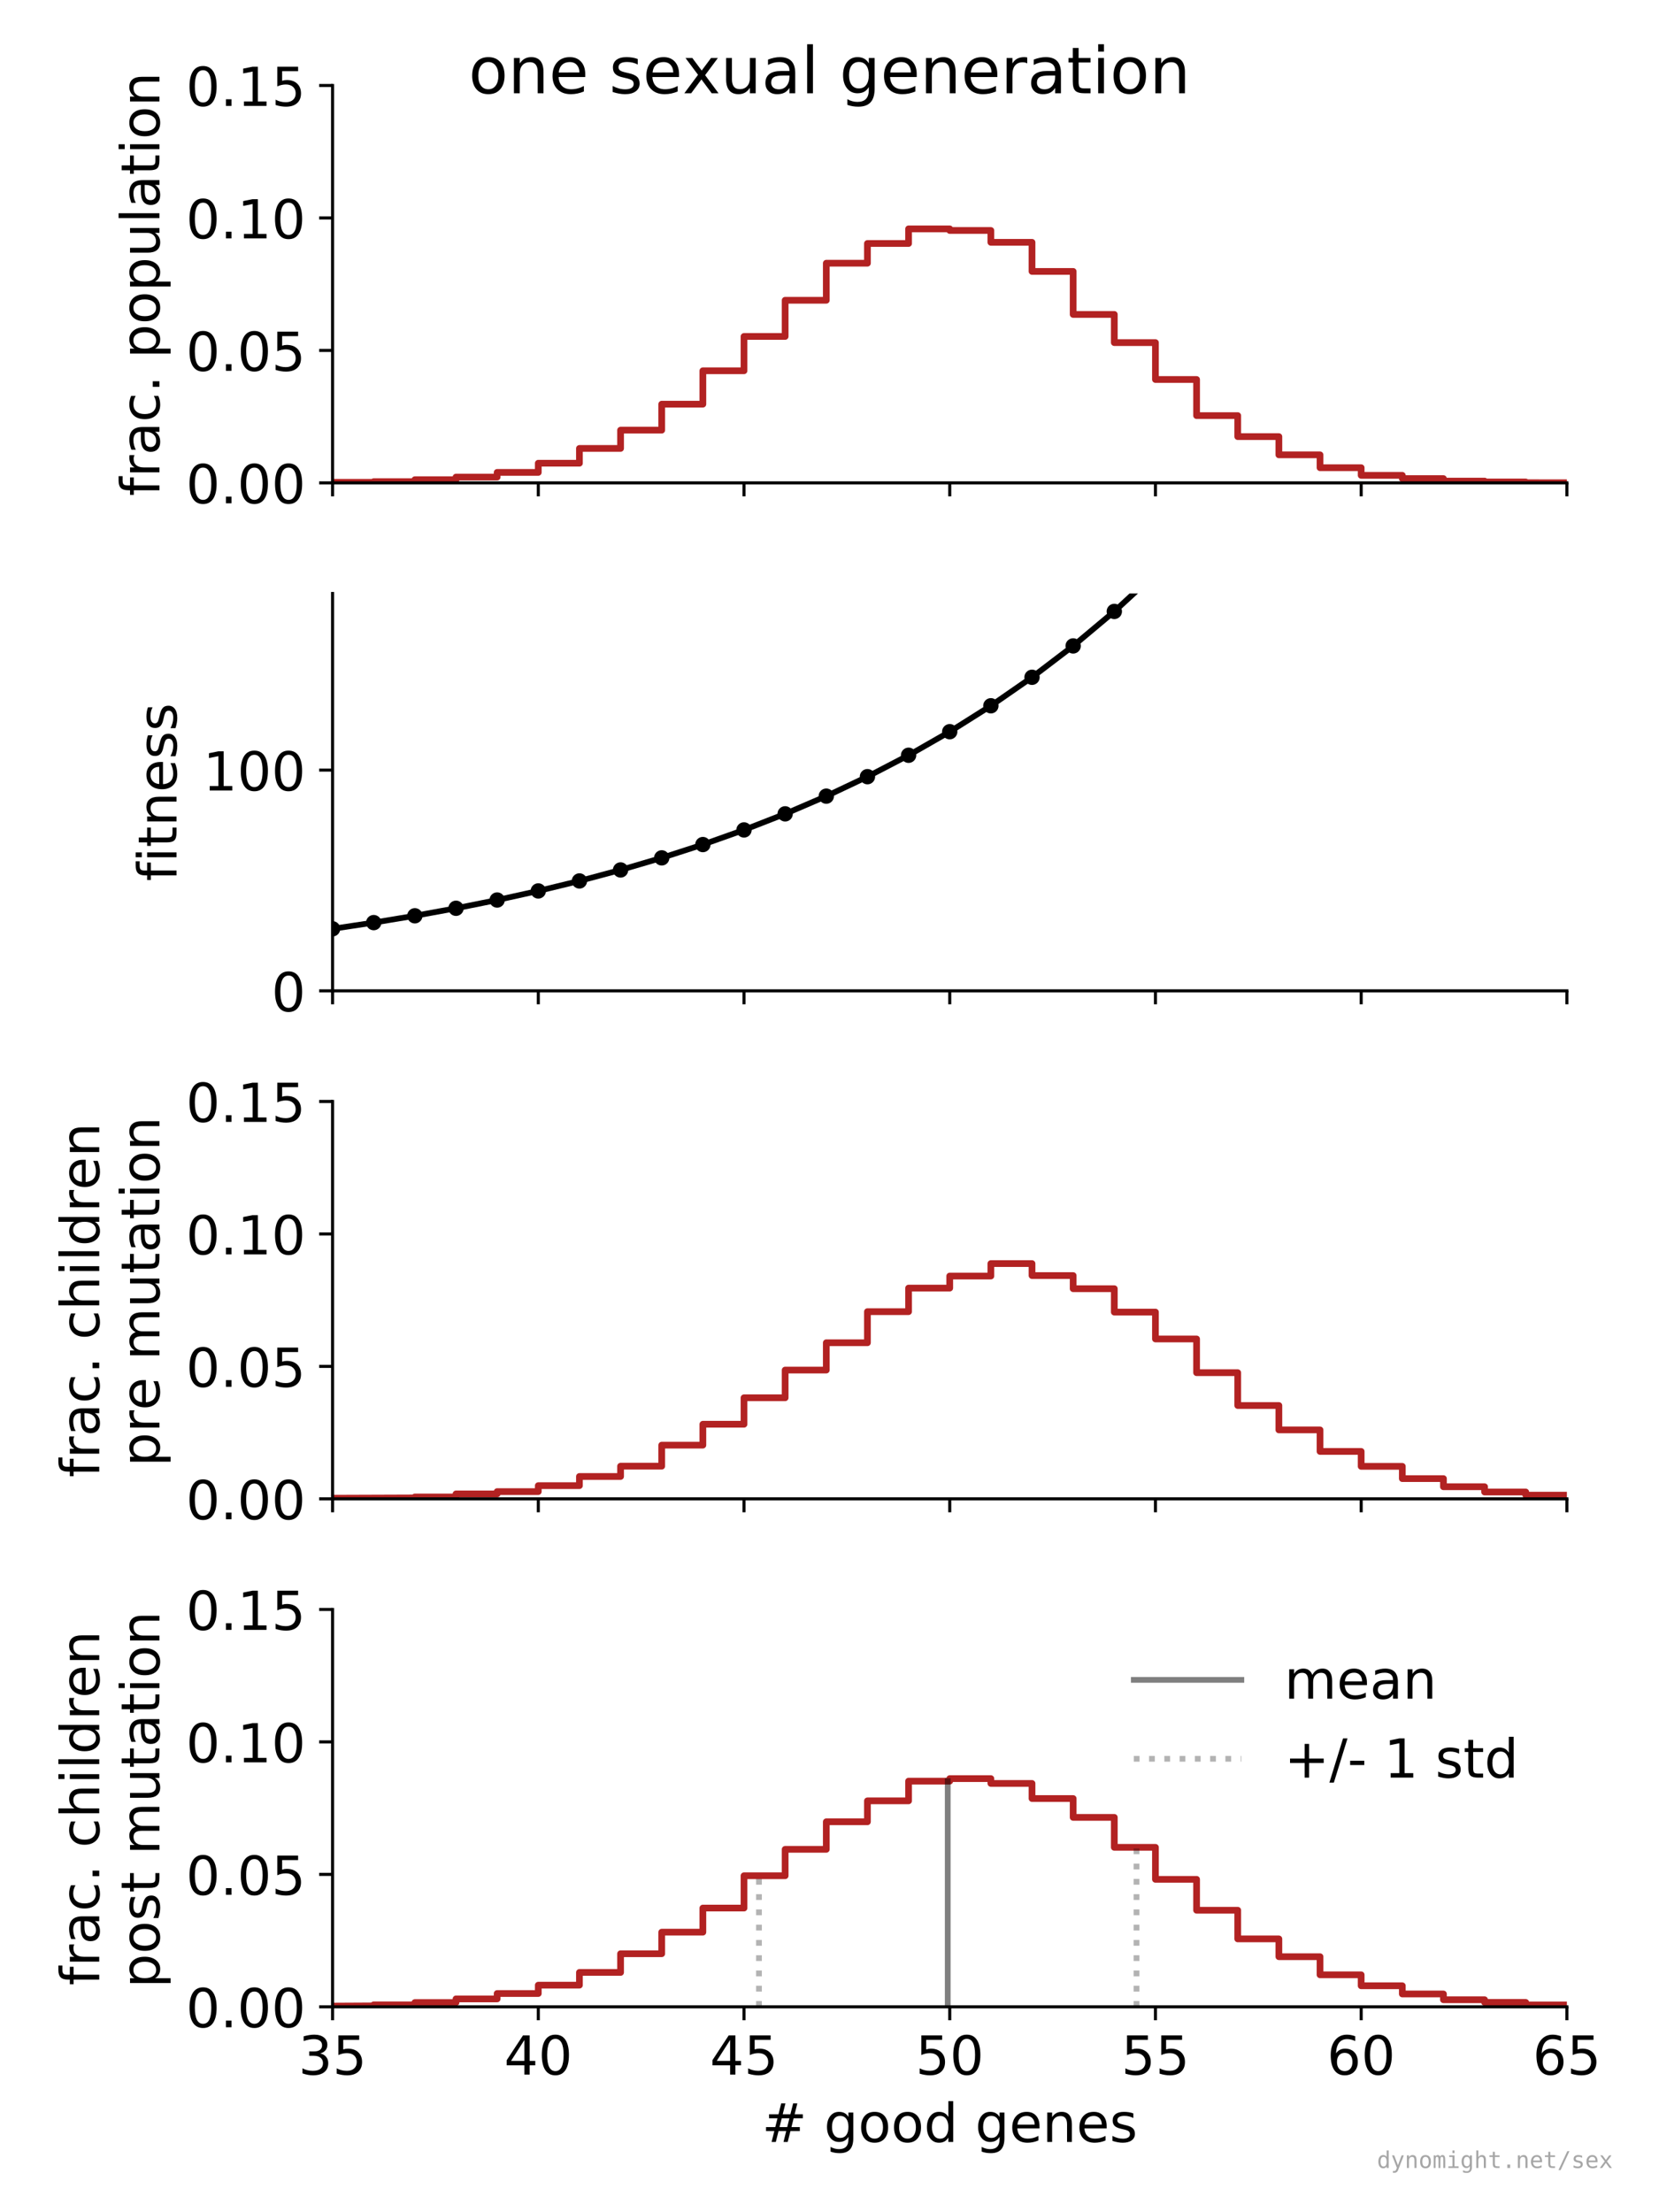 <?xml version="1.0" encoding="utf-8" standalone="no"?>
<!DOCTYPE svg PUBLIC "-//W3C//DTD SVG 1.1//EN"
  "http://www.w3.org/Graphics/SVG/1.1/DTD/svg11.dtd">
<!-- Created with matplotlib (https://matplotlib.org/) -->
<svg height="576pt" version="1.1" viewBox="0 0 432 576" width="432pt" xmlns="http://www.w3.org/2000/svg" xmlns:xlink="http://www.w3.org/1999/xlink">
 <defs>
  <style type="text/css">
*{stroke-linecap:butt;stroke-linejoin:round;}
  </style>
 </defs>
 <g id="figure_1">
  <g id="patch_1">
   <path d="M 0 576 
L 432 576 
L 432 0 
L 0 0 
z
" style="fill:none;"/>
  </g>
  <g id="axes_1">
   <g id="patch_2">
    <path d="M 86.6 125.726 
L 408.015 125.726 
L 408.015 22.261 
L 86.6 22.261 
z
" style="fill:none;"/>
   </g>
   <g id="patch_3">
    <path clip-path="url(#p328ae31cd5)" d="M -1 125.726 
L 86.6 125.664 
L 86.6 125.574 
L 97.314 125.574 
L 97.314 125.402 
L 108.028 125.402 
L 108.028 124.905 
L 118.742 124.905 
L 118.742 124.222 
L 129.455 124.222 
L 129.455 123.001 
L 140.169 123.001 
L 140.169 120.608 
L 150.883 120.608 
L 150.883 116.759 
L 161.597 116.759 
L 161.597 112 
L 172.311 112 
L 172.311 105.233 
L 183.024 105.233 
L 183.024 96.542 
L 193.738 96.542 
L 193.738 87.603 
L 204.452 87.603 
L 204.452 78.181 
L 215.166 78.181 
L 215.166 68.531 
L 225.88 68.531 
L 225.88 63.399 
L 236.594 63.399 
L 236.594 59.591 
L 247.308 59.591 
L 247.308 60.012 
L 258.021 60.012 
L 258.021 63.095 
L 268.735 63.095 
L 268.735 70.669 
L 279.449 70.669 
L 279.449 81.871 
L 290.163 81.871 
L 290.163 89.21 
L 300.877 89.21 
L 300.877 98.811 
L 311.591 98.811 
L 311.591 108.213 
L 322.304 108.213 
L 322.304 113.683 
L 333.018 113.683 
L 333.018 118.428 
L 343.732 118.428 
L 343.732 121.781 
L 354.446 121.781 
L 354.446 123.767 
L 365.16 123.767 
L 365.16 124.615 
L 375.873 124.615 
L 375.873 125.264 
L 386.587 125.264 
L 386.587 125.491 
L 397.301 125.491 
L 397.301 125.685 
L 433 125.719 
L 433 125.719 
" style="fill:none;stroke:#b22222;stroke-linejoin:miter;stroke-width:1.75;"/>
   </g>
   <g id="matplotlib.axis_1">
    <g id="xtick_1">
     <g id="line2d_1">
      <defs>
       <path d="M 0 0 
L 0 3.5 
" id="m61e7d4c9f9" style="stroke:#000000;stroke-width:0.8;"/>
      </defs>
      <g>
       <use style="stroke:#000000;stroke-width:0.8;" x="86.6" xlink:href="#m61e7d4c9f9" y="125.726"/>
      </g>
     </g>
    </g>
    <g id="xtick_2">
     <g id="line2d_2">
      <g>
       <use style="stroke:#000000;stroke-width:0.8;" x="140.169" xlink:href="#m61e7d4c9f9" y="125.726"/>
      </g>
     </g>
    </g>
    <g id="xtick_3">
     <g id="line2d_3">
      <g>
       <use style="stroke:#000000;stroke-width:0.8;" x="193.738" xlink:href="#m61e7d4c9f9" y="125.726"/>
      </g>
     </g>
    </g>
    <g id="xtick_4">
     <g id="line2d_4">
      <g>
       <use style="stroke:#000000;stroke-width:0.8;" x="247.308" xlink:href="#m61e7d4c9f9" y="125.726"/>
      </g>
     </g>
    </g>
    <g id="xtick_5">
     <g id="line2d_5">
      <g>
       <use style="stroke:#000000;stroke-width:0.8;" x="300.877" xlink:href="#m61e7d4c9f9" y="125.726"/>
      </g>
     </g>
    </g>
    <g id="xtick_6">
     <g id="line2d_6">
      <g>
       <use style="stroke:#000000;stroke-width:0.8;" x="354.446" xlink:href="#m61e7d4c9f9" y="125.726"/>
      </g>
     </g>
    </g>
    <g id="xtick_7">
     <g id="line2d_7">
      <g>
       <use style="stroke:#000000;stroke-width:0.8;" x="408.015" xlink:href="#m61e7d4c9f9" y="125.726"/>
      </g>
     </g>
    </g>
   </g>
   <g id="matplotlib.axis_2">
    <g id="ytick_1">
     <g id="line2d_8">
      <defs>
       <path d="M 0 0 
L -3.5 0 
" id="m2bbf7493b6" style="stroke:#000000;stroke-width:0.8;"/>
      </defs>
      <g>
       <use style="stroke:#000000;stroke-width:0.8;" x="86.6" xlink:href="#m2bbf7493b6" y="125.726"/>
      </g>
     </g>
     <g id="text_1">
      <!-- 0.00 -->
      <defs>
       <path d="M 31.781 66.406 
Q 24.172 66.406 20.328 58.906 
Q 16.5 51.422 16.5 36.375 
Q 16.5 21.391 20.328 13.891 
Q 24.172 6.391 31.781 6.391 
Q 39.453 6.391 43.281 13.891 
Q 47.125 21.391 47.125 36.375 
Q 47.125 51.422 43.281 58.906 
Q 39.453 66.406 31.781 66.406 
z
M 31.781 74.219 
Q 44.047 74.219 50.516 64.516 
Q 56.984 54.828 56.984 36.375 
Q 56.984 17.969 50.516 8.266 
Q 44.047 -1.422 31.781 -1.422 
Q 19.531 -1.422 13.062 8.266 
Q 6.594 17.969 6.594 36.375 
Q 6.594 54.828 13.062 64.516 
Q 19.531 74.219 31.781 74.219 
z
" id="DejaVuSans-48"/>
       <path d="M 10.688 12.406 
L 21 12.406 
L 21 0 
L 10.688 0 
z
" id="DejaVuSans-46"/>
      </defs>
      <g transform="translate(48.428 131.045)scale(0.14 -0.14)">
       <use xlink:href="#DejaVuSans-48"/>
       <use x="63.623" xlink:href="#DejaVuSans-46"/>
       <use x="95.41" xlink:href="#DejaVuSans-48"/>
       <use x="159.033" xlink:href="#DejaVuSans-48"/>
      </g>
     </g>
    </g>
    <g id="ytick_2">
     <g id="line2d_9">
      <g>
       <use style="stroke:#000000;stroke-width:0.8;" x="86.6" xlink:href="#m2bbf7493b6" y="91.238"/>
      </g>
     </g>
     <g id="text_2">
      <!-- 0.05 -->
      <defs>
       <path d="M 10.797 72.906 
L 49.516 72.906 
L 49.516 64.594 
L 19.828 64.594 
L 19.828 46.734 
Q 21.969 47.469 24.109 47.828 
Q 26.266 48.188 28.422 48.188 
Q 40.625 48.188 47.75 41.5 
Q 54.891 34.812 54.891 23.391 
Q 54.891 11.625 47.562 5.094 
Q 40.234 -1.422 26.906 -1.422 
Q 22.312 -1.422 17.547 -0.641 
Q 12.797 0.141 7.719 1.703 
L 7.719 11.625 
Q 12.109 9.234 16.797 8.062 
Q 21.484 6.891 26.703 6.891 
Q 35.156 6.891 40.078 11.328 
Q 45.016 15.766 45.016 23.391 
Q 45.016 31 40.078 35.438 
Q 35.156 39.891 26.703 39.891 
Q 22.75 39.891 18.812 39.016 
Q 14.891 38.141 10.797 36.281 
z
" id="DejaVuSans-53"/>
      </defs>
      <g transform="translate(48.428 96.557)scale(0.14 -0.14)">
       <use xlink:href="#DejaVuSans-48"/>
       <use x="63.623" xlink:href="#DejaVuSans-46"/>
       <use x="95.41" xlink:href="#DejaVuSans-48"/>
       <use x="159.033" xlink:href="#DejaVuSans-53"/>
      </g>
     </g>
    </g>
    <g id="ytick_3">
     <g id="line2d_10">
      <g>
       <use style="stroke:#000000;stroke-width:0.8;" x="86.6" xlink:href="#m2bbf7493b6" y="56.75"/>
      </g>
     </g>
     <g id="text_3">
      <!-- 0.10 -->
      <defs>
       <path d="M 12.406 8.297 
L 28.516 8.297 
L 28.516 63.922 
L 10.984 60.406 
L 10.984 69.391 
L 28.422 72.906 
L 38.281 72.906 
L 38.281 8.297 
L 54.391 8.297 
L 54.391 0 
L 12.406 0 
z
" id="DejaVuSans-49"/>
      </defs>
      <g transform="translate(48.428 62.068)scale(0.14 -0.14)">
       <use xlink:href="#DejaVuSans-48"/>
       <use x="63.623" xlink:href="#DejaVuSans-46"/>
       <use x="95.41" xlink:href="#DejaVuSans-49"/>
       <use x="159.033" xlink:href="#DejaVuSans-48"/>
      </g>
     </g>
    </g>
    <g id="ytick_4">
     <g id="line2d_11">
      <g>
       <use style="stroke:#000000;stroke-width:0.8;" x="86.6" xlink:href="#m2bbf7493b6" y="22.261"/>
      </g>
     </g>
     <g id="text_4">
      <!-- 0.15 -->
      <g transform="translate(48.428 27.58)scale(0.14 -0.14)">
       <use xlink:href="#DejaVuSans-48"/>
       <use x="63.623" xlink:href="#DejaVuSans-46"/>
       <use x="95.41" xlink:href="#DejaVuSans-49"/>
       <use x="159.033" xlink:href="#DejaVuSans-53"/>
      </g>
     </g>
    </g>
    <g id="text_5">
     <!-- frac. population -->
     <defs>
      <path d="M 37.109 75.984 
L 37.109 68.5 
L 28.516 68.5 
Q 23.688 68.5 21.797 66.547 
Q 19.922 64.594 19.922 59.516 
L 19.922 54.688 
L 34.719 54.688 
L 34.719 47.703 
L 19.922 47.703 
L 19.922 0 
L 10.891 0 
L 10.891 47.703 
L 2.297 47.703 
L 2.297 54.688 
L 10.891 54.688 
L 10.891 58.5 
Q 10.891 67.625 15.141 71.797 
Q 19.391 75.984 28.609 75.984 
z
" id="DejaVuSans-102"/>
      <path d="M 41.109 46.297 
Q 39.594 47.172 37.812 47.578 
Q 36.031 48 33.891 48 
Q 26.266 48 22.188 43.047 
Q 18.109 38.094 18.109 28.812 
L 18.109 0 
L 9.078 0 
L 9.078 54.688 
L 18.109 54.688 
L 18.109 46.188 
Q 20.953 51.172 25.484 53.578 
Q 30.031 56 36.531 56 
Q 37.453 56 38.578 55.875 
Q 39.703 55.766 41.062 55.516 
z
" id="DejaVuSans-114"/>
      <path d="M 34.281 27.484 
Q 23.391 27.484 19.188 25 
Q 14.984 22.516 14.984 16.5 
Q 14.984 11.719 18.141 8.906 
Q 21.297 6.109 26.703 6.109 
Q 34.188 6.109 38.703 11.406 
Q 43.219 16.703 43.219 25.484 
L 43.219 27.484 
z
M 52.203 31.203 
L 52.203 0 
L 43.219 0 
L 43.219 8.297 
Q 40.141 3.328 35.547 0.953 
Q 30.953 -1.422 24.312 -1.422 
Q 15.922 -1.422 10.953 3.297 
Q 6 8.016 6 15.922 
Q 6 25.141 12.172 29.828 
Q 18.359 34.516 30.609 34.516 
L 43.219 34.516 
L 43.219 35.406 
Q 43.219 41.609 39.141 45 
Q 35.062 48.391 27.688 48.391 
Q 23 48.391 18.547 47.266 
Q 14.109 46.141 10.016 43.891 
L 10.016 52.203 
Q 14.938 54.109 19.578 55.047 
Q 24.219 56 28.609 56 
Q 40.484 56 46.344 49.844 
Q 52.203 43.703 52.203 31.203 
z
" id="DejaVuSans-97"/>
      <path d="M 48.781 52.594 
L 48.781 44.188 
Q 44.969 46.297 41.141 47.344 
Q 37.312 48.391 33.406 48.391 
Q 24.656 48.391 19.812 42.844 
Q 14.984 37.312 14.984 27.297 
Q 14.984 17.281 19.812 11.734 
Q 24.656 6.203 33.406 6.203 
Q 37.312 6.203 41.141 7.25 
Q 44.969 8.297 48.781 10.406 
L 48.781 2.094 
Q 45.016 0.344 40.984 -0.531 
Q 36.969 -1.422 32.422 -1.422 
Q 20.062 -1.422 12.781 6.344 
Q 5.516 14.109 5.516 27.297 
Q 5.516 40.672 12.859 48.328 
Q 20.219 56 33.016 56 
Q 37.156 56 41.109 55.141 
Q 45.062 54.297 48.781 52.594 
z
" id="DejaVuSans-99"/>
      <path id="DejaVuSans-32"/>
      <path d="M 18.109 8.203 
L 18.109 -20.797 
L 9.078 -20.797 
L 9.078 54.688 
L 18.109 54.688 
L 18.109 46.391 
Q 20.953 51.266 25.266 53.625 
Q 29.594 56 35.594 56 
Q 45.562 56 51.781 48.094 
Q 58.016 40.188 58.016 27.297 
Q 58.016 14.406 51.781 6.484 
Q 45.562 -1.422 35.594 -1.422 
Q 29.594 -1.422 25.266 0.953 
Q 20.953 3.328 18.109 8.203 
z
M 48.688 27.297 
Q 48.688 37.203 44.609 42.844 
Q 40.531 48.484 33.406 48.484 
Q 26.266 48.484 22.188 42.844 
Q 18.109 37.203 18.109 27.297 
Q 18.109 17.391 22.188 11.75 
Q 26.266 6.109 33.406 6.109 
Q 40.531 6.109 44.609 11.75 
Q 48.688 17.391 48.688 27.297 
z
" id="DejaVuSans-112"/>
      <path d="M 30.609 48.391 
Q 23.391 48.391 19.188 42.75 
Q 14.984 37.109 14.984 27.297 
Q 14.984 17.484 19.156 11.844 
Q 23.344 6.203 30.609 6.203 
Q 37.797 6.203 41.984 11.859 
Q 46.188 17.531 46.188 27.297 
Q 46.188 37.016 41.984 42.703 
Q 37.797 48.391 30.609 48.391 
z
M 30.609 56 
Q 42.328 56 49.016 48.375 
Q 55.719 40.766 55.719 27.297 
Q 55.719 13.875 49.016 6.219 
Q 42.328 -1.422 30.609 -1.422 
Q 18.844 -1.422 12.172 6.219 
Q 5.516 13.875 5.516 27.297 
Q 5.516 40.766 12.172 48.375 
Q 18.844 56 30.609 56 
z
" id="DejaVuSans-111"/>
      <path d="M 8.5 21.578 
L 8.5 54.688 
L 17.484 54.688 
L 17.484 21.922 
Q 17.484 14.156 20.5 10.266 
Q 23.531 6.391 29.594 6.391 
Q 36.859 6.391 41.078 11.031 
Q 45.312 15.672 45.312 23.688 
L 45.312 54.688 
L 54.297 54.688 
L 54.297 0 
L 45.312 0 
L 45.312 8.406 
Q 42.047 3.422 37.719 1 
Q 33.406 -1.422 27.688 -1.422 
Q 18.266 -1.422 13.375 4.438 
Q 8.5 10.297 8.5 21.578 
z
M 31.109 56 
z
" id="DejaVuSans-117"/>
      <path d="M 9.422 75.984 
L 18.406 75.984 
L 18.406 0 
L 9.422 0 
z
" id="DejaVuSans-108"/>
      <path d="M 18.312 70.219 
L 18.312 54.688 
L 36.812 54.688 
L 36.812 47.703 
L 18.312 47.703 
L 18.312 18.016 
Q 18.312 11.328 20.141 9.422 
Q 21.969 7.516 27.594 7.516 
L 36.812 7.516 
L 36.812 0 
L 27.594 0 
Q 17.188 0 13.234 3.875 
Q 9.281 7.766 9.281 18.016 
L 9.281 47.703 
L 2.688 47.703 
L 2.688 54.688 
L 9.281 54.688 
L 9.281 70.219 
z
" id="DejaVuSans-116"/>
      <path d="M 9.422 54.688 
L 18.406 54.688 
L 18.406 0 
L 9.422 0 
z
M 9.422 75.984 
L 18.406 75.984 
L 18.406 64.594 
L 9.422 64.594 
z
" id="DejaVuSans-105"/>
      <path d="M 54.891 33.016 
L 54.891 0 
L 45.906 0 
L 45.906 32.719 
Q 45.906 40.484 42.875 44.328 
Q 39.844 48.188 33.797 48.188 
Q 26.516 48.188 22.312 43.547 
Q 18.109 38.922 18.109 30.906 
L 18.109 0 
L 9.078 0 
L 9.078 54.688 
L 18.109 54.688 
L 18.109 46.188 
Q 21.344 51.125 25.703 53.562 
Q 30.078 56 35.797 56 
Q 45.219 56 50.047 50.172 
Q 54.891 44.344 54.891 33.016 
z
" id="DejaVuSans-110"/>
     </defs>
     <g transform="translate(41.517 129.173)rotate(-90)scale(0.14 -0.14)">
      <use xlink:href="#DejaVuSans-102"/>
      <use x="35.205" xlink:href="#DejaVuSans-114"/>
      <use x="76.318" xlink:href="#DejaVuSans-97"/>
      <use x="137.598" xlink:href="#DejaVuSans-99"/>
      <use x="192.578" xlink:href="#DejaVuSans-46"/>
      <use x="224.365" xlink:href="#DejaVuSans-32"/>
      <use x="256.152" xlink:href="#DejaVuSans-112"/>
      <use x="319.629" xlink:href="#DejaVuSans-111"/>
      <use x="380.811" xlink:href="#DejaVuSans-112"/>
      <use x="444.287" xlink:href="#DejaVuSans-117"/>
      <use x="507.666" xlink:href="#DejaVuSans-108"/>
      <use x="535.449" xlink:href="#DejaVuSans-97"/>
      <use x="596.729" xlink:href="#DejaVuSans-116"/>
      <use x="635.938" xlink:href="#DejaVuSans-105"/>
      <use x="663.721" xlink:href="#DejaVuSans-111"/>
      <use x="724.902" xlink:href="#DejaVuSans-110"/>
     </g>
    </g>
   </g>
   <g id="patch_4">
    <path d="M 86.6 125.726 
L 86.6 22.261 
" style="fill:none;stroke:#000000;stroke-linecap:square;stroke-linejoin:miter;stroke-width:0.8;"/>
   </g>
   <g id="patch_5">
    <path d="M 86.6 125.726 
L 408.015 125.726 
" style="fill:none;stroke:#000000;stroke-linecap:square;stroke-linejoin:miter;stroke-width:0.8;"/>
   </g>
  </g>
  <g id="axes_2">
   <g id="patch_6">
    <path d="M 86.6 257.991 
L 408.015 257.991 
L 408.015 154.526 
L 86.6 154.526 
z
" style="fill:none;"/>
   </g>
   <g id="matplotlib.axis_3">
    <g id="xtick_8">
     <g id="line2d_12">
      <g>
       <use style="stroke:#000000;stroke-width:0.8;" x="86.6" xlink:href="#m61e7d4c9f9" y="257.991"/>
      </g>
     </g>
    </g>
    <g id="xtick_9">
     <g id="line2d_13">
      <g>
       <use style="stroke:#000000;stroke-width:0.8;" x="140.169" xlink:href="#m61e7d4c9f9" y="257.991"/>
      </g>
     </g>
    </g>
    <g id="xtick_10">
     <g id="line2d_14">
      <g>
       <use style="stroke:#000000;stroke-width:0.8;" x="193.738" xlink:href="#m61e7d4c9f9" y="257.991"/>
      </g>
     </g>
    </g>
    <g id="xtick_11">
     <g id="line2d_15">
      <g>
       <use style="stroke:#000000;stroke-width:0.8;" x="247.308" xlink:href="#m61e7d4c9f9" y="257.991"/>
      </g>
     </g>
    </g>
    <g id="xtick_12">
     <g id="line2d_16">
      <g>
       <use style="stroke:#000000;stroke-width:0.8;" x="300.877" xlink:href="#m61e7d4c9f9" y="257.991"/>
      </g>
     </g>
    </g>
    <g id="xtick_13">
     <g id="line2d_17">
      <g>
       <use style="stroke:#000000;stroke-width:0.8;" x="354.446" xlink:href="#m61e7d4c9f9" y="257.991"/>
      </g>
     </g>
    </g>
    <g id="xtick_14">
     <g id="line2d_18">
      <g>
       <use style="stroke:#000000;stroke-width:0.8;" x="408.015" xlink:href="#m61e7d4c9f9" y="257.991"/>
      </g>
     </g>
    </g>
   </g>
   <g id="matplotlib.axis_4">
    <g id="ytick_5">
     <g id="line2d_19">
      <g>
       <use style="stroke:#000000;stroke-width:0.8;" x="86.6" xlink:href="#m2bbf7493b6" y="257.991"/>
      </g>
     </g>
     <g id="text_6">
      <!-- 0 -->
      <g transform="translate(70.692 263.31)scale(0.14 -0.14)">
       <use xlink:href="#DejaVuSans-48"/>
      </g>
     </g>
    </g>
    <g id="ytick_6">
     <g id="line2d_20">
      <g>
       <use style="stroke:#000000;stroke-width:0.8;" x="86.6" xlink:href="#m2bbf7493b6" y="200.51"/>
      </g>
     </g>
     <g id="text_7">
      <!-- 100 -->
      <g transform="translate(52.877 205.829)scale(0.14 -0.14)">
       <use xlink:href="#DejaVuSans-49"/>
       <use x="63.623" xlink:href="#DejaVuSans-48"/>
       <use x="127.246" xlink:href="#DejaVuSans-48"/>
      </g>
     </g>
    </g>
    <g id="text_8">
     <!-- fitness -->
     <defs>
      <path d="M 56.203 29.594 
L 56.203 25.203 
L 14.891 25.203 
Q 15.484 15.922 20.484 11.062 
Q 25.484 6.203 34.422 6.203 
Q 39.594 6.203 44.453 7.469 
Q 49.312 8.734 54.109 11.281 
L 54.109 2.781 
Q 49.266 0.734 44.188 -0.344 
Q 39.109 -1.422 33.891 -1.422 
Q 20.797 -1.422 13.156 6.188 
Q 5.516 13.812 5.516 26.812 
Q 5.516 40.234 12.766 48.109 
Q 20.016 56 32.328 56 
Q 43.359 56 49.781 48.891 
Q 56.203 41.797 56.203 29.594 
z
M 47.219 32.234 
Q 47.125 39.594 43.094 43.984 
Q 39.062 48.391 32.422 48.391 
Q 24.906 48.391 20.391 44.141 
Q 15.875 39.891 15.188 32.172 
z
" id="DejaVuSans-101"/>
      <path d="M 44.281 53.078 
L 44.281 44.578 
Q 40.484 46.531 36.375 47.5 
Q 32.281 48.484 27.875 48.484 
Q 21.188 48.484 17.844 46.438 
Q 14.5 44.391 14.5 40.281 
Q 14.5 37.156 16.891 35.375 
Q 19.281 33.594 26.516 31.984 
L 29.594 31.297 
Q 39.156 29.25 43.188 25.516 
Q 47.219 21.781 47.219 15.094 
Q 47.219 7.469 41.188 3.016 
Q 35.156 -1.422 24.609 -1.422 
Q 20.219 -1.422 15.453 -0.562 
Q 10.688 0.297 5.422 2 
L 5.422 11.281 
Q 10.406 8.688 15.234 7.391 
Q 20.062 6.109 24.812 6.109 
Q 31.156 6.109 34.562 8.281 
Q 37.984 10.453 37.984 14.406 
Q 37.984 18.062 35.516 20.016 
Q 33.062 21.969 24.703 23.781 
L 21.578 24.516 
Q 13.234 26.266 9.516 29.906 
Q 5.812 33.547 5.812 39.891 
Q 5.812 47.609 11.281 51.797 
Q 16.75 56 26.812 56 
Q 31.781 56 36.172 55.266 
Q 40.578 54.547 44.281 53.078 
z
" id="DejaVuSans-115"/>
     </defs>
     <g transform="translate(45.966 229.448)rotate(-90)scale(0.14 -0.14)">
      <use xlink:href="#DejaVuSans-102"/>
      <use x="35.205" xlink:href="#DejaVuSans-105"/>
      <use x="62.988" xlink:href="#DejaVuSans-116"/>
      <use x="102.197" xlink:href="#DejaVuSans-110"/>
      <use x="165.576" xlink:href="#DejaVuSans-101"/>
      <use x="227.1" xlink:href="#DejaVuSans-115"/>
      <use x="279.199" xlink:href="#DejaVuSans-115"/>
     </g>
    </g>
   </g>
   <g id="line2d_21">
    <path clip-path="url(#pa9b0777595)" d="M -1 250.576 
L 0.889 250.455 
L 11.603 249.701 
L 22.317 248.872 
L 33.031 247.961 
L 43.745 246.958 
L 54.459 245.854 
L 65.172 244.641 
L 75.886 243.306 
L 86.6 241.837 
L 97.314 240.222 
L 108.028 238.445 
L 118.742 236.49 
L 129.455 234.34 
L 140.169 231.975 
L 150.883 229.374 
L 161.597 226.512 
L 172.311 223.364 
L 183.024 219.902 
L 193.738 216.093 
L 204.452 211.903 
L 215.166 207.294 
L 225.88 202.225 
L 236.594 196.648 
L 247.308 190.514 
L 258.021 183.766 
L 268.735 176.344 
L 279.449 168.179 
L 290.163 159.198 
L 300.877 149.319 
L 311.591 138.452 
L 322.304 126.498 
L 333.018 113.348 
L 343.732 98.884 
L 354.446 82.973 
L 365.16 65.472 
L 375.873 46.22 
L 386.587 25.043 
L 397.301 1.748 
L 398.45 -1 
" style="fill:none;stroke:#000000;stroke-linecap:square;stroke-width:1.5;"/>
    <defs>
     <path d="M 0 1.5 
C 0.398 1.5 0.779 1.342 1.061 1.061 
C 1.342 0.779 1.5 0.398 1.5 0 
C 1.5 -0.398 1.342 -0.779 1.061 -1.061 
C 0.779 -1.342 0.398 -1.5 0 -1.5 
C -0.398 -1.5 -0.779 -1.342 -1.061 -1.061 
C -1.342 -0.779 -1.5 -0.398 -1.5 0 
C -1.5 0.398 -1.342 0.779 -1.061 1.061 
C -0.779 1.342 -0.398 1.5 0 1.5 
z
" id="m5ad7edd888" style="stroke:#000000;"/>
    </defs>
    <g clip-path="url(#pa9b0777595)">
     <use style="stroke:#000000;" x="-1" xlink:href="#m5ad7edd888" y="250.576"/>
     <use style="stroke:#000000;" x="0.889" xlink:href="#m5ad7edd888" y="250.455"/>
     <use style="stroke:#000000;" x="11.603" xlink:href="#m5ad7edd888" y="249.701"/>
     <use style="stroke:#000000;" x="22.317" xlink:href="#m5ad7edd888" y="248.872"/>
     <use style="stroke:#000000;" x="33.031" xlink:href="#m5ad7edd888" y="247.961"/>
     <use style="stroke:#000000;" x="43.745" xlink:href="#m5ad7edd888" y="246.958"/>
     <use style="stroke:#000000;" x="54.459" xlink:href="#m5ad7edd888" y="245.854"/>
     <use style="stroke:#000000;" x="65.172" xlink:href="#m5ad7edd888" y="244.641"/>
     <use style="stroke:#000000;" x="75.886" xlink:href="#m5ad7edd888" y="243.306"/>
     <use style="stroke:#000000;" x="86.6" xlink:href="#m5ad7edd888" y="241.837"/>
     <use style="stroke:#000000;" x="97.314" xlink:href="#m5ad7edd888" y="240.222"/>
     <use style="stroke:#000000;" x="108.028" xlink:href="#m5ad7edd888" y="238.445"/>
     <use style="stroke:#000000;" x="118.742" xlink:href="#m5ad7edd888" y="236.49"/>
     <use style="stroke:#000000;" x="129.455" xlink:href="#m5ad7edd888" y="234.34"/>
     <use style="stroke:#000000;" x="140.169" xlink:href="#m5ad7edd888" y="231.975"/>
     <use style="stroke:#000000;" x="150.883" xlink:href="#m5ad7edd888" y="229.374"/>
     <use style="stroke:#000000;" x="161.597" xlink:href="#m5ad7edd888" y="226.512"/>
     <use style="stroke:#000000;" x="172.311" xlink:href="#m5ad7edd888" y="223.364"/>
     <use style="stroke:#000000;" x="183.024" xlink:href="#m5ad7edd888" y="219.902"/>
     <use style="stroke:#000000;" x="193.738" xlink:href="#m5ad7edd888" y="216.093"/>
     <use style="stroke:#000000;" x="204.452" xlink:href="#m5ad7edd888" y="211.903"/>
     <use style="stroke:#000000;" x="215.166" xlink:href="#m5ad7edd888" y="207.294"/>
     <use style="stroke:#000000;" x="225.88" xlink:href="#m5ad7edd888" y="202.225"/>
     <use style="stroke:#000000;" x="236.594" xlink:href="#m5ad7edd888" y="196.648"/>
     <use style="stroke:#000000;" x="247.308" xlink:href="#m5ad7edd888" y="190.514"/>
     <use style="stroke:#000000;" x="258.021" xlink:href="#m5ad7edd888" y="183.766"/>
     <use style="stroke:#000000;" x="268.735" xlink:href="#m5ad7edd888" y="176.344"/>
     <use style="stroke:#000000;" x="279.449" xlink:href="#m5ad7edd888" y="168.179"/>
     <use style="stroke:#000000;" x="290.163" xlink:href="#m5ad7edd888" y="159.198"/>
     <use style="stroke:#000000;" x="300.877" xlink:href="#m5ad7edd888" y="149.319"/>
     <use style="stroke:#000000;" x="311.591" xlink:href="#m5ad7edd888" y="138.452"/>
     <use style="stroke:#000000;" x="322.304" xlink:href="#m5ad7edd888" y="126.498"/>
     <use style="stroke:#000000;" x="333.018" xlink:href="#m5ad7edd888" y="113.348"/>
     <use style="stroke:#000000;" x="343.732" xlink:href="#m5ad7edd888" y="98.884"/>
     <use style="stroke:#000000;" x="354.446" xlink:href="#m5ad7edd888" y="82.973"/>
     <use style="stroke:#000000;" x="365.16" xlink:href="#m5ad7edd888" y="65.472"/>
     <use style="stroke:#000000;" x="375.873" xlink:href="#m5ad7edd888" y="46.22"/>
     <use style="stroke:#000000;" x="386.587" xlink:href="#m5ad7edd888" y="25.043"/>
     <use style="stroke:#000000;" x="397.301" xlink:href="#m5ad7edd888" y="1.748"/>
     <use style="stroke:#000000;" x="398.45" xlink:href="#m5ad7edd888" y="-1"/>
    </g>
   </g>
   <g id="patch_7">
    <path d="M 86.6 257.991 
L 86.6 154.526 
" style="fill:none;stroke:#000000;stroke-linecap:square;stroke-linejoin:miter;stroke-width:0.8;"/>
   </g>
   <g id="patch_8">
    <path d="M 86.6 257.991 
L 408.015 257.991 
" style="fill:none;stroke:#000000;stroke-linecap:square;stroke-linejoin:miter;stroke-width:0.8;"/>
   </g>
  </g>
  <g id="axes_3">
   <g id="patch_9">
    <path d="M 86.6 390.255 
L 408.015 390.255 
L 408.015 286.791 
L 86.6 286.791 
z
" style="fill:none;"/>
   </g>
   <g id="patch_10">
    <path clip-path="url(#pb138071058)" d="M -1 390.255 
L 86.6 390.2 
L 86.6 390.097 
L 108.028 390.021 
L 108.028 389.766 
L 118.742 389.766 
L 118.742 388.972 
L 129.455 388.972 
L 129.455 388.372 
L 140.169 388.372 
L 140.169 386.82 
L 150.883 386.82 
L 150.883 384.434 
L 161.597 384.434 
L 161.597 381.751 
L 172.311 381.751 
L 172.311 376.274 
L 183.024 376.274 
L 183.024 370.832 
L 193.738 370.832 
L 193.738 363.941 
L 204.452 363.941 
L 204.452 356.726 
L 215.166 356.726 
L 215.166 349.614 
L 225.88 349.614 
L 225.88 341.517 
L 236.594 341.517 
L 236.594 335.385 
L 247.308 335.385 
L 247.308 332.246 
L 258.021 332.246 
L 258.021 329.004 
L 268.735 329.004 
L 268.735 332.122 
L 279.449 332.122 
L 279.449 335.543 
L 290.163 335.543 
L 290.163 341.634 
L 300.877 341.634 
L 300.877 348.628 
L 311.591 348.628 
L 311.591 357.409 
L 322.304 357.409 
L 322.304 365.955 
L 333.018 365.955 
L 333.018 372.308 
L 343.732 372.308 
L 343.732 377.915 
L 354.446 377.915 
L 354.446 381.799 
L 365.16 381.799 
L 365.16 384.992 
L 375.873 384.992 
L 375.873 387.11 
L 386.587 387.11 
L 386.587 388.476 
L 397.301 388.476 
L 397.301 389.29 
L 408.015 389.29 
L 408.015 389.71 
L 418.729 389.71 
L 418.729 390.048 
L 429.443 390.048 
L 429.443 390.166 
L 433 390.166 
L 433 390.166 
" style="fill:none;stroke:#b22222;stroke-linejoin:miter;stroke-width:1.75;"/>
   </g>
   <g id="matplotlib.axis_5">
    <g id="xtick_15">
     <g id="line2d_22">
      <g>
       <use style="stroke:#000000;stroke-width:0.8;" x="86.6" xlink:href="#m61e7d4c9f9" y="390.255"/>
      </g>
     </g>
    </g>
    <g id="xtick_16">
     <g id="line2d_23">
      <g>
       <use style="stroke:#000000;stroke-width:0.8;" x="140.169" xlink:href="#m61e7d4c9f9" y="390.255"/>
      </g>
     </g>
    </g>
    <g id="xtick_17">
     <g id="line2d_24">
      <g>
       <use style="stroke:#000000;stroke-width:0.8;" x="193.738" xlink:href="#m61e7d4c9f9" y="390.255"/>
      </g>
     </g>
    </g>
    <g id="xtick_18">
     <g id="line2d_25">
      <g>
       <use style="stroke:#000000;stroke-width:0.8;" x="247.308" xlink:href="#m61e7d4c9f9" y="390.255"/>
      </g>
     </g>
    </g>
    <g id="xtick_19">
     <g id="line2d_26">
      <g>
       <use style="stroke:#000000;stroke-width:0.8;" x="300.877" xlink:href="#m61e7d4c9f9" y="390.255"/>
      </g>
     </g>
    </g>
    <g id="xtick_20">
     <g id="line2d_27">
      <g>
       <use style="stroke:#000000;stroke-width:0.8;" x="354.446" xlink:href="#m61e7d4c9f9" y="390.255"/>
      </g>
     </g>
    </g>
    <g id="xtick_21">
     <g id="line2d_28">
      <g>
       <use style="stroke:#000000;stroke-width:0.8;" x="408.015" xlink:href="#m61e7d4c9f9" y="390.255"/>
      </g>
     </g>
    </g>
   </g>
   <g id="matplotlib.axis_6">
    <g id="ytick_7">
     <g id="line2d_29">
      <g>
       <use style="stroke:#000000;stroke-width:0.8;" x="86.6" xlink:href="#m2bbf7493b6" y="390.255"/>
      </g>
     </g>
     <g id="text_9">
      <!-- 0.00 -->
      <g transform="translate(48.428 395.574)scale(0.14 -0.14)">
       <use xlink:href="#DejaVuSans-48"/>
       <use x="63.623" xlink:href="#DejaVuSans-46"/>
       <use x="95.41" xlink:href="#DejaVuSans-48"/>
       <use x="159.033" xlink:href="#DejaVuSans-48"/>
      </g>
     </g>
    </g>
    <g id="ytick_8">
     <g id="line2d_30">
      <g>
       <use style="stroke:#000000;stroke-width:0.8;" x="86.6" xlink:href="#m2bbf7493b6" y="355.767"/>
      </g>
     </g>
     <g id="text_10">
      <!-- 0.05 -->
      <g transform="translate(48.428 361.086)scale(0.14 -0.14)">
       <use xlink:href="#DejaVuSans-48"/>
       <use x="63.623" xlink:href="#DejaVuSans-46"/>
       <use x="95.41" xlink:href="#DejaVuSans-48"/>
       <use x="159.033" xlink:href="#DejaVuSans-53"/>
      </g>
     </g>
    </g>
    <g id="ytick_9">
     <g id="line2d_31">
      <g>
       <use style="stroke:#000000;stroke-width:0.8;" x="86.6" xlink:href="#m2bbf7493b6" y="321.279"/>
      </g>
     </g>
     <g id="text_11">
      <!-- 0.10 -->
      <g transform="translate(48.428 326.598)scale(0.14 -0.14)">
       <use xlink:href="#DejaVuSans-48"/>
       <use x="63.623" xlink:href="#DejaVuSans-46"/>
       <use x="95.41" xlink:href="#DejaVuSans-49"/>
       <use x="159.033" xlink:href="#DejaVuSans-48"/>
      </g>
     </g>
    </g>
    <g id="ytick_10">
     <g id="line2d_32">
      <g>
       <use style="stroke:#000000;stroke-width:0.8;" x="86.6" xlink:href="#m2bbf7493b6" y="286.791"/>
      </g>
     </g>
     <g id="text_12">
      <!-- 0.15 -->
      <g transform="translate(48.428 292.11)scale(0.14 -0.14)">
       <use xlink:href="#DejaVuSans-48"/>
       <use x="63.623" xlink:href="#DejaVuSans-46"/>
       <use x="95.41" xlink:href="#DejaVuSans-49"/>
       <use x="159.033" xlink:href="#DejaVuSans-53"/>
      </g>
     </g>
    </g>
    <g id="text_13">
     <!-- frac. children -->
     <defs>
      <path d="M 54.891 33.016 
L 54.891 0 
L 45.906 0 
L 45.906 32.719 
Q 45.906 40.484 42.875 44.328 
Q 39.844 48.188 33.797 48.188 
Q 26.516 48.188 22.312 43.547 
Q 18.109 38.922 18.109 30.906 
L 18.109 0 
L 9.078 0 
L 9.078 75.984 
L 18.109 75.984 
L 18.109 46.188 
Q 21.344 51.125 25.703 53.562 
Q 30.078 56 35.797 56 
Q 45.219 56 50.047 50.172 
Q 54.891 44.344 54.891 33.016 
z
" id="DejaVuSans-104"/>
      <path d="M 45.406 46.391 
L 45.406 75.984 
L 54.391 75.984 
L 54.391 0 
L 45.406 0 
L 45.406 8.203 
Q 42.578 3.328 38.25 0.953 
Q 33.938 -1.422 27.875 -1.422 
Q 17.969 -1.422 11.734 6.484 
Q 5.516 14.406 5.516 27.297 
Q 5.516 40.188 11.734 48.094 
Q 17.969 56 27.875 56 
Q 33.938 56 38.25 53.625 
Q 42.578 51.266 45.406 46.391 
z
M 14.797 27.297 
Q 14.797 17.391 18.875 11.75 
Q 22.953 6.109 30.078 6.109 
Q 37.203 6.109 41.297 11.75 
Q 45.406 17.391 45.406 27.297 
Q 45.406 37.203 41.297 42.844 
Q 37.203 48.484 30.078 48.484 
Q 22.953 48.484 18.875 42.844 
Q 14.797 37.203 14.797 27.297 
z
" id="DejaVuSans-100"/>
     </defs>
     <g transform="translate(25.84 384.69)rotate(-90)scale(0.14 -0.14)">
      <use xlink:href="#DejaVuSans-102"/>
      <use x="35.205" xlink:href="#DejaVuSans-114"/>
      <use x="76.318" xlink:href="#DejaVuSans-97"/>
      <use x="137.598" xlink:href="#DejaVuSans-99"/>
      <use x="192.578" xlink:href="#DejaVuSans-46"/>
      <use x="224.365" xlink:href="#DejaVuSans-32"/>
      <use x="256.152" xlink:href="#DejaVuSans-99"/>
      <use x="311.133" xlink:href="#DejaVuSans-104"/>
      <use x="374.512" xlink:href="#DejaVuSans-105"/>
      <use x="402.295" xlink:href="#DejaVuSans-108"/>
      <use x="430.078" xlink:href="#DejaVuSans-100"/>
      <use x="493.555" xlink:href="#DejaVuSans-114"/>
      <use x="534.637" xlink:href="#DejaVuSans-101"/>
      <use x="596.16" xlink:href="#DejaVuSans-110"/>
     </g>
     <!--  pre mutation -->
     <defs>
      <path d="M 52 44.188 
Q 55.375 50.25 60.062 53.125 
Q 64.75 56 71.094 56 
Q 79.641 56 84.281 50.016 
Q 88.922 44.047 88.922 33.016 
L 88.922 0 
L 79.891 0 
L 79.891 32.719 
Q 79.891 40.578 77.094 44.375 
Q 74.312 48.188 68.609 48.188 
Q 61.625 48.188 57.562 43.547 
Q 53.516 38.922 53.516 30.906 
L 53.516 0 
L 44.484 0 
L 44.484 32.719 
Q 44.484 40.625 41.703 44.406 
Q 38.922 48.188 33.109 48.188 
Q 26.219 48.188 22.156 43.531 
Q 18.109 38.875 18.109 30.906 
L 18.109 0 
L 9.078 0 
L 9.078 54.688 
L 18.109 54.688 
L 18.109 46.188 
Q 21.188 51.219 25.484 53.609 
Q 29.781 56 35.688 56 
Q 41.656 56 45.828 52.969 
Q 50 49.953 52 44.188 
z
" id="DejaVuSans-109"/>
     </defs>
     <g transform="translate(41.517 386.296)rotate(-90)scale(0.14 -0.14)">
      <use xlink:href="#DejaVuSans-32"/>
      <use x="31.787" xlink:href="#DejaVuSans-112"/>
      <use x="95.264" xlink:href="#DejaVuSans-114"/>
      <use x="136.346" xlink:href="#DejaVuSans-101"/>
      <use x="197.869" xlink:href="#DejaVuSans-32"/>
      <use x="229.656" xlink:href="#DejaVuSans-109"/>
      <use x="327.068" xlink:href="#DejaVuSans-117"/>
      <use x="390.447" xlink:href="#DejaVuSans-116"/>
      <use x="429.656" xlink:href="#DejaVuSans-97"/>
      <use x="490.936" xlink:href="#DejaVuSans-116"/>
      <use x="530.145" xlink:href="#DejaVuSans-105"/>
      <use x="557.928" xlink:href="#DejaVuSans-111"/>
      <use x="619.109" xlink:href="#DejaVuSans-110"/>
     </g>
    </g>
   </g>
   <g id="patch_11">
    <path d="M 86.6 390.255 
L 86.6 286.791 
" style="fill:none;stroke:#000000;stroke-linecap:square;stroke-linejoin:miter;stroke-width:0.8;"/>
   </g>
   <g id="patch_12">
    <path d="M 86.6 390.255 
L 408.015 390.255 
" style="fill:none;stroke:#000000;stroke-linecap:square;stroke-linejoin:miter;stroke-width:0.8;"/>
   </g>
  </g>
  <g id="axes_4">
   <g id="patch_13">
    <path d="M 86.6 522.52 
L 408.015 522.52 
L 408.015 419.055 
L 86.6 419.055 
z
" style="fill:none;"/>
   </g>
   <g id="patch_14">
    <path clip-path="url(#p008297e19f)" d="M -1 522.52 
L 75.886 522.451 
L 75.886 522.382 
L 97.314 522.272 
L 97.314 522.003 
L 108.028 522.003 
L 108.028 521.409 
L 118.742 521.409 
L 118.742 520.458 
L 129.455 520.458 
L 129.455 519.057 
L 140.169 519.057 
L 140.169 516.878 
L 150.883 516.878 
L 150.883 513.567 
L 161.597 513.567 
L 161.597 508.697 
L 172.311 508.697 
L 172.311 503.082 
L 183.024 503.082 
L 183.024 496.806 
L 193.738 496.806 
L 193.738 488.39 
L 204.452 488.39 
L 204.452 481.514 
L 215.166 481.514 
L 215.166 474.34 
L 225.88 474.34 
L 225.88 468.891 
L 236.594 468.891 
L 236.594 463.759 
L 247.308 463.759 
L 247.308 463.104 
L 258.021 463.104 
L 258.021 464.359 
L 268.735 464.359 
L 268.735 468.291 
L 279.449 468.291 
L 279.449 473.195 
L 290.163 473.195 
L 290.163 480.996 
L 300.877 480.996 
L 300.877 489.329 
L 311.591 489.329 
L 311.591 497.371 
L 322.304 497.371 
L 322.304 504.834 
L 333.018 504.834 
L 333.018 509.47 
L 343.732 509.47 
L 343.732 514.188 
L 354.446 514.188 
L 354.446 517.043 
L 365.16 517.043 
L 365.16 519.175 
L 375.873 519.175 
L 375.873 520.678 
L 386.587 520.678 
L 386.587 521.375 
L 397.301 521.375 
L 397.301 522.03 
L 408.015 522.03 
L 408.015 522.23 
L 418.729 522.23 
L 418.729 522.43 
L 433 522.479 
L 433 522.479 
" style="fill:none;stroke:#b22222;stroke-linejoin:miter;stroke-width:1.75;"/>
   </g>
   <g id="matplotlib.axis_7">
    <g id="xtick_22">
     <g id="line2d_33">
      <g>
       <use style="stroke:#000000;stroke-width:0.8;" x="86.6" xlink:href="#m61e7d4c9f9" y="522.52"/>
      </g>
     </g>
     <g id="text_14">
      <!-- 35 -->
      <defs>
       <path d="M 40.578 39.312 
Q 47.656 37.797 51.625 33 
Q 55.609 28.219 55.609 21.188 
Q 55.609 10.406 48.188 4.484 
Q 40.766 -1.422 27.094 -1.422 
Q 22.516 -1.422 17.656 -0.516 
Q 12.797 0.391 7.625 2.203 
L 7.625 11.719 
Q 11.719 9.328 16.594 8.109 
Q 21.484 6.891 26.812 6.891 
Q 36.078 6.891 40.938 10.547 
Q 45.797 14.203 45.797 21.188 
Q 45.797 27.641 41.281 31.266 
Q 36.766 34.906 28.719 34.906 
L 20.219 34.906 
L 20.219 43.016 
L 29.109 43.016 
Q 36.375 43.016 40.234 45.922 
Q 44.094 48.828 44.094 54.297 
Q 44.094 59.906 40.109 62.906 
Q 36.141 65.922 28.719 65.922 
Q 24.656 65.922 20.016 65.031 
Q 15.375 64.156 9.812 62.312 
L 9.812 71.094 
Q 15.438 72.656 20.344 73.438 
Q 25.25 74.219 29.594 74.219 
Q 40.828 74.219 47.359 69.109 
Q 53.906 64.016 53.906 55.328 
Q 53.906 49.266 50.438 45.094 
Q 46.969 40.922 40.578 39.312 
z
" id="DejaVuSans-51"/>
      </defs>
      <g transform="translate(77.692 540.158)scale(0.14 -0.14)">
       <use xlink:href="#DejaVuSans-51"/>
       <use x="63.623" xlink:href="#DejaVuSans-53"/>
      </g>
     </g>
    </g>
    <g id="xtick_23">
     <g id="line2d_34">
      <g>
       <use style="stroke:#000000;stroke-width:0.8;" x="140.169" xlink:href="#m61e7d4c9f9" y="522.52"/>
      </g>
     </g>
     <g id="text_15">
      <!-- 40 -->
      <defs>
       <path d="M 37.797 64.312 
L 12.891 25.391 
L 37.797 25.391 
z
M 35.203 72.906 
L 47.609 72.906 
L 47.609 25.391 
L 58.016 25.391 
L 58.016 17.188 
L 47.609 17.188 
L 47.609 0 
L 37.797 0 
L 37.797 17.188 
L 4.891 17.188 
L 4.891 26.703 
z
" id="DejaVuSans-52"/>
      </defs>
      <g transform="translate(131.262 540.158)scale(0.14 -0.14)">
       <use xlink:href="#DejaVuSans-52"/>
       <use x="63.623" xlink:href="#DejaVuSans-48"/>
      </g>
     </g>
    </g>
    <g id="xtick_24">
     <g id="line2d_35">
      <g>
       <use style="stroke:#000000;stroke-width:0.8;" x="193.738" xlink:href="#m61e7d4c9f9" y="522.52"/>
      </g>
     </g>
     <g id="text_16">
      <!-- 45 -->
      <g transform="translate(184.831 540.158)scale(0.14 -0.14)">
       <use xlink:href="#DejaVuSans-52"/>
       <use x="63.623" xlink:href="#DejaVuSans-53"/>
      </g>
     </g>
    </g>
    <g id="xtick_25">
     <g id="line2d_36">
      <g>
       <use style="stroke:#000000;stroke-width:0.8;" x="247.308" xlink:href="#m61e7d4c9f9" y="522.52"/>
      </g>
     </g>
     <g id="text_17">
      <!-- 50 -->
      <g transform="translate(238.4 540.158)scale(0.14 -0.14)">
       <use xlink:href="#DejaVuSans-53"/>
       <use x="63.623" xlink:href="#DejaVuSans-48"/>
      </g>
     </g>
    </g>
    <g id="xtick_26">
     <g id="line2d_37">
      <g>
       <use style="stroke:#000000;stroke-width:0.8;" x="300.877" xlink:href="#m61e7d4c9f9" y="522.52"/>
      </g>
     </g>
     <g id="text_18">
      <!-- 55 -->
      <g transform="translate(291.969 540.158)scale(0.14 -0.14)">
       <use xlink:href="#DejaVuSans-53"/>
       <use x="63.623" xlink:href="#DejaVuSans-53"/>
      </g>
     </g>
    </g>
    <g id="xtick_27">
     <g id="line2d_38">
      <g>
       <use style="stroke:#000000;stroke-width:0.8;" x="354.446" xlink:href="#m61e7d4c9f9" y="522.52"/>
      </g>
     </g>
     <g id="text_19">
      <!-- 60 -->
      <defs>
       <path d="M 33.016 40.375 
Q 26.375 40.375 22.484 35.828 
Q 18.609 31.297 18.609 23.391 
Q 18.609 15.531 22.484 10.953 
Q 26.375 6.391 33.016 6.391 
Q 39.656 6.391 43.531 10.953 
Q 47.406 15.531 47.406 23.391 
Q 47.406 31.297 43.531 35.828 
Q 39.656 40.375 33.016 40.375 
z
M 52.594 71.297 
L 52.594 62.312 
Q 48.875 64.062 45.094 64.984 
Q 41.312 65.922 37.594 65.922 
Q 27.828 65.922 22.672 59.328 
Q 17.531 52.734 16.797 39.406 
Q 19.672 43.656 24.016 45.922 
Q 28.375 48.188 33.594 48.188 
Q 44.578 48.188 50.953 41.516 
Q 57.328 34.859 57.328 23.391 
Q 57.328 12.156 50.688 5.359 
Q 44.047 -1.422 33.016 -1.422 
Q 20.359 -1.422 13.672 8.266 
Q 6.984 17.969 6.984 36.375 
Q 6.984 53.656 15.188 63.938 
Q 23.391 74.219 37.203 74.219 
Q 40.922 74.219 44.703 73.484 
Q 48.484 72.75 52.594 71.297 
z
" id="DejaVuSans-54"/>
      </defs>
      <g transform="translate(345.538 540.158)scale(0.14 -0.14)">
       <use xlink:href="#DejaVuSans-54"/>
       <use x="63.623" xlink:href="#DejaVuSans-48"/>
      </g>
     </g>
    </g>
    <g id="xtick_28">
     <g id="line2d_39">
      <g>
       <use style="stroke:#000000;stroke-width:0.8;" x="408.015" xlink:href="#m61e7d4c9f9" y="522.52"/>
      </g>
     </g>
     <g id="text_20">
      <!-- 65 -->
      <g transform="translate(399.108 540.158)scale(0.14 -0.14)">
       <use xlink:href="#DejaVuSans-54"/>
       <use x="63.623" xlink:href="#DejaVuSans-53"/>
      </g>
     </g>
    </g>
    <g id="text_21">
     <!-- # good genes -->
     <defs>
      <path d="M 51.125 44 
L 36.922 44 
L 32.812 27.688 
L 47.125 27.688 
z
M 43.797 71.781 
L 38.719 51.516 
L 52.984 51.516 
L 58.109 71.781 
L 65.922 71.781 
L 60.891 51.516 
L 76.125 51.516 
L 76.125 44 
L 58.984 44 
L 54.984 27.688 
L 70.516 27.688 
L 70.516 20.219 
L 53.078 20.219 
L 48 0 
L 40.188 0 
L 45.219 20.219 
L 30.906 20.219 
L 25.875 0 
L 18.016 0 
L 23.094 20.219 
L 7.719 20.219 
L 7.719 27.688 
L 24.906 27.688 
L 29 44 
L 13.281 44 
L 13.281 51.516 
L 30.906 51.516 
L 35.891 71.781 
z
" id="DejaVuSans-35"/>
      <path d="M 45.406 27.984 
Q 45.406 37.75 41.375 43.109 
Q 37.359 48.484 30.078 48.484 
Q 22.859 48.484 18.828 43.109 
Q 14.797 37.75 14.797 27.984 
Q 14.797 18.266 18.828 12.891 
Q 22.859 7.516 30.078 7.516 
Q 37.359 7.516 41.375 12.891 
Q 45.406 18.266 45.406 27.984 
z
M 54.391 6.781 
Q 54.391 -7.172 48.188 -13.984 
Q 42 -20.797 29.203 -20.797 
Q 24.469 -20.797 20.266 -20.094 
Q 16.062 -19.391 12.109 -17.922 
L 12.109 -9.188 
Q 16.062 -11.328 19.922 -12.344 
Q 23.781 -13.375 27.781 -13.375 
Q 36.625 -13.375 41.016 -8.766 
Q 45.406 -4.156 45.406 5.172 
L 45.406 9.625 
Q 42.625 4.781 38.281 2.391 
Q 33.938 0 27.875 0 
Q 17.828 0 11.672 7.656 
Q 5.516 15.328 5.516 27.984 
Q 5.516 40.672 11.672 48.328 
Q 17.828 56 27.875 56 
Q 33.938 56 38.281 53.609 
Q 42.625 51.219 45.406 46.391 
L 45.406 54.688 
L 54.391 54.688 
z
" id="DejaVuSans-103"/>
     </defs>
     <g transform="translate(198.397 557.707)scale(0.14 -0.14)">
      <use xlink:href="#DejaVuSans-35"/>
      <use x="83.789" xlink:href="#DejaVuSans-32"/>
      <use x="115.576" xlink:href="#DejaVuSans-103"/>
      <use x="179.053" xlink:href="#DejaVuSans-111"/>
      <use x="240.234" xlink:href="#DejaVuSans-111"/>
      <use x="301.416" xlink:href="#DejaVuSans-100"/>
      <use x="364.893" xlink:href="#DejaVuSans-32"/>
      <use x="396.68" xlink:href="#DejaVuSans-103"/>
      <use x="460.156" xlink:href="#DejaVuSans-101"/>
      <use x="521.68" xlink:href="#DejaVuSans-110"/>
      <use x="585.059" xlink:href="#DejaVuSans-101"/>
      <use x="646.582" xlink:href="#DejaVuSans-115"/>
     </g>
    </g>
   </g>
   <g id="matplotlib.axis_8">
    <g id="ytick_11">
     <g id="line2d_40">
      <g>
       <use style="stroke:#000000;stroke-width:0.8;" x="86.6" xlink:href="#m2bbf7493b6" y="522.52"/>
      </g>
     </g>
     <g id="text_22">
      <!-- 0.00 -->
      <g transform="translate(48.428 527.839)scale(0.14 -0.14)">
       <use xlink:href="#DejaVuSans-48"/>
       <use x="63.623" xlink:href="#DejaVuSans-46"/>
       <use x="95.41" xlink:href="#DejaVuSans-48"/>
       <use x="159.033" xlink:href="#DejaVuSans-48"/>
      </g>
     </g>
    </g>
    <g id="ytick_12">
     <g id="line2d_41">
      <g>
       <use style="stroke:#000000;stroke-width:0.8;" x="86.6" xlink:href="#m2bbf7493b6" y="488.032"/>
      </g>
     </g>
     <g id="text_23">
      <!-- 0.05 -->
      <g transform="translate(48.428 493.351)scale(0.14 -0.14)">
       <use xlink:href="#DejaVuSans-48"/>
       <use x="63.623" xlink:href="#DejaVuSans-46"/>
       <use x="95.41" xlink:href="#DejaVuSans-48"/>
       <use x="159.033" xlink:href="#DejaVuSans-53"/>
      </g>
     </g>
    </g>
    <g id="ytick_13">
     <g id="line2d_42">
      <g>
       <use style="stroke:#000000;stroke-width:0.8;" x="86.6" xlink:href="#m2bbf7493b6" y="453.544"/>
      </g>
     </g>
     <g id="text_24">
      <!-- 0.10 -->
      <g transform="translate(48.428 458.862)scale(0.14 -0.14)">
       <use xlink:href="#DejaVuSans-48"/>
       <use x="63.623" xlink:href="#DejaVuSans-46"/>
       <use x="95.41" xlink:href="#DejaVuSans-49"/>
       <use x="159.033" xlink:href="#DejaVuSans-48"/>
      </g>
     </g>
    </g>
    <g id="ytick_14">
     <g id="line2d_43">
      <g>
       <use style="stroke:#000000;stroke-width:0.8;" x="86.6" xlink:href="#m2bbf7493b6" y="419.055"/>
      </g>
     </g>
     <g id="text_25">
      <!-- 0.15 -->
      <g transform="translate(48.428 424.374)scale(0.14 -0.14)">
       <use xlink:href="#DejaVuSans-48"/>
       <use x="63.623" xlink:href="#DejaVuSans-46"/>
       <use x="95.41" xlink:href="#DejaVuSans-49"/>
       <use x="159.033" xlink:href="#DejaVuSans-53"/>
      </g>
     </g>
    </g>
    <g id="text_26">
     <!-- frac. children -->
     <g transform="translate(25.84 516.955)rotate(-90)scale(0.14 -0.14)">
      <use xlink:href="#DejaVuSans-102"/>
      <use x="35.205" xlink:href="#DejaVuSans-114"/>
      <use x="76.318" xlink:href="#DejaVuSans-97"/>
      <use x="137.598" xlink:href="#DejaVuSans-99"/>
      <use x="192.578" xlink:href="#DejaVuSans-46"/>
      <use x="224.365" xlink:href="#DejaVuSans-32"/>
      <use x="256.152" xlink:href="#DejaVuSans-99"/>
      <use x="311.133" xlink:href="#DejaVuSans-104"/>
      <use x="374.512" xlink:href="#DejaVuSans-105"/>
      <use x="402.295" xlink:href="#DejaVuSans-108"/>
      <use x="430.078" xlink:href="#DejaVuSans-100"/>
      <use x="493.555" xlink:href="#DejaVuSans-114"/>
      <use x="534.637" xlink:href="#DejaVuSans-101"/>
      <use x="596.16" xlink:href="#DejaVuSans-110"/>
     </g>
     <!--  post mutation -->
     <g transform="translate(41.517 522.052)rotate(-90)scale(0.14 -0.14)">
      <use xlink:href="#DejaVuSans-32"/>
      <use x="31.787" xlink:href="#DejaVuSans-112"/>
      <use x="95.264" xlink:href="#DejaVuSans-111"/>
      <use x="156.445" xlink:href="#DejaVuSans-115"/>
      <use x="208.545" xlink:href="#DejaVuSans-116"/>
      <use x="247.754" xlink:href="#DejaVuSans-32"/>
      <use x="279.541" xlink:href="#DejaVuSans-109"/>
      <use x="376.953" xlink:href="#DejaVuSans-117"/>
      <use x="440.332" xlink:href="#DejaVuSans-116"/>
      <use x="479.541" xlink:href="#DejaVuSans-97"/>
      <use x="540.82" xlink:href="#DejaVuSans-116"/>
      <use x="580.029" xlink:href="#DejaVuSans-105"/>
      <use x="607.812" xlink:href="#DejaVuSans-111"/>
      <use x="668.994" xlink:href="#DejaVuSans-110"/>
     </g>
    </g>
   </g>
   <g id="line2d_44">
    <path clip-path="url(#p008297e19f)" d="M 246.788 522.52 
L 246.788 463.759 
" style="fill:none;stroke:#000000;stroke-linecap:square;stroke-opacity:0.5;stroke-width:1.5;"/>
   </g>
   <g id="line2d_45">
    <path clip-path="url(#p008297e19f)" d="M 197.635 522.52 
L 197.635 488.39 
" style="fill:none;stroke:#000000;stroke-dasharray:1.5,2.475;stroke-dashoffset:0;stroke-opacity:0.3;stroke-width:1.5;"/>
   </g>
   <g id="line2d_46">
    <path clip-path="url(#p008297e19f)" d="M 295.942 522.52 
L 295.942 480.996 
" style="fill:none;stroke:#000000;stroke-dasharray:1.5,2.475;stroke-dashoffset:0;stroke-opacity:0.3;stroke-width:1.5;"/>
   </g>
   <g id="patch_15">
    <path d="M 86.6 522.52 
L 86.6 419.055 
" style="fill:none;stroke:#000000;stroke-linecap:square;stroke-linejoin:miter;stroke-width:0.8;"/>
   </g>
   <g id="patch_16">
    <path d="M 86.6 522.52 
L 408.015 522.52 
" style="fill:none;stroke:#000000;stroke-linecap:square;stroke-linejoin:miter;stroke-width:0.8;"/>
   </g>
   <g id="legend_1">
    <g id="line2d_47">
     <path d="M 295.241 437.393 
L 323.241 437.393 
" style="fill:none;stroke:#000000;stroke-linecap:square;stroke-opacity:0.5;stroke-width:1.5;"/>
    </g>
    <g id="line2d_48"/>
    <g id="text_27">
     <!-- mean -->
     <g transform="translate(334.441 442.293)scale(0.14 -0.14)">
      <use xlink:href="#DejaVuSans-109"/>
      <use x="97.412" xlink:href="#DejaVuSans-101"/>
      <use x="158.936" xlink:href="#DejaVuSans-97"/>
      <use x="220.215" xlink:href="#DejaVuSans-110"/>
     </g>
    </g>
    <g id="line2d_49">
     <path d="M 295.241 457.943 
L 323.241 457.943 
" style="fill:none;stroke:#000000;stroke-dasharray:1.5,2.475;stroke-dashoffset:0;stroke-opacity:0.3;stroke-width:1.5;"/>
    </g>
    <g id="line2d_50"/>
    <g id="text_28">
     <!-- +/- 1 std -->
     <defs>
      <path d="M 46 62.703 
L 46 35.5 
L 73.188 35.5 
L 73.188 27.203 
L 46 27.203 
L 46 0 
L 37.797 0 
L 37.797 27.203 
L 10.594 27.203 
L 10.594 35.5 
L 37.797 35.5 
L 37.797 62.703 
z
" id="DejaVuSans-43"/>
      <path d="M 25.391 72.906 
L 33.688 72.906 
L 8.297 -9.281 
L 0 -9.281 
z
" id="DejaVuSans-47"/>
      <path d="M 4.891 31.391 
L 31.203 31.391 
L 31.203 23.391 
L 4.891 23.391 
z
" id="DejaVuSans-45"/>
     </defs>
     <g transform="translate(334.441 462.843)scale(0.14 -0.14)">
      <use xlink:href="#DejaVuSans-43"/>
      <use x="83.789" xlink:href="#DejaVuSans-47"/>
      <use x="117.48" xlink:href="#DejaVuSans-45"/>
      <use x="153.564" xlink:href="#DejaVuSans-32"/>
      <use x="185.352" xlink:href="#DejaVuSans-49"/>
      <use x="248.975" xlink:href="#DejaVuSans-32"/>
      <use x="280.762" xlink:href="#DejaVuSans-115"/>
      <use x="332.861" xlink:href="#DejaVuSans-116"/>
      <use x="372.07" xlink:href="#DejaVuSans-100"/>
     </g>
    </g>
   </g>
  </g>
  <g id="text_29">
   <!-- one sexual generation -->
   <defs>
    <path d="M 54.891 54.688 
L 35.109 28.078 
L 55.906 0 
L 45.312 0 
L 29.391 21.484 
L 13.484 0 
L 2.875 0 
L 24.125 28.609 
L 4.688 54.688 
L 15.281 54.688 
L 29.781 35.203 
L 44.281 54.688 
z
" id="DejaVuSans-120"/>
   </defs>
   <g transform="translate(122.025 24.285)scale(0.168 -0.168)">
    <use xlink:href="#DejaVuSans-111"/>
    <use x="61.182" xlink:href="#DejaVuSans-110"/>
    <use x="124.561" xlink:href="#DejaVuSans-101"/>
    <use x="186.084" xlink:href="#DejaVuSans-32"/>
    <use x="217.871" xlink:href="#DejaVuSans-115"/>
    <use x="269.971" xlink:href="#DejaVuSans-101"/>
    <use x="331.479" xlink:href="#DejaVuSans-120"/>
    <use x="390.658" xlink:href="#DejaVuSans-117"/>
    <use x="454.037" xlink:href="#DejaVuSans-97"/>
    <use x="515.316" xlink:href="#DejaVuSans-108"/>
    <use x="543.1" xlink:href="#DejaVuSans-32"/>
    <use x="574.887" xlink:href="#DejaVuSans-103"/>
    <use x="638.363" xlink:href="#DejaVuSans-101"/>
    <use x="699.887" xlink:href="#DejaVuSans-110"/>
    <use x="763.266" xlink:href="#DejaVuSans-101"/>
    <use x="824.789" xlink:href="#DejaVuSans-114"/>
    <use x="865.902" xlink:href="#DejaVuSans-97"/>
    <use x="927.182" xlink:href="#DejaVuSans-116"/>
    <use x="966.391" xlink:href="#DejaVuSans-105"/>
    <use x="994.174" xlink:href="#DejaVuSans-111"/>
    <use x="1055.355" xlink:href="#DejaVuSans-110"/>
   </g>
  </g>
  <g id="text_30">
   <!-- dynomight.net/sex -->
   <defs>
    <path d="M 41.891 47.703 
L 41.891 75.984 
L 50.875 75.984 
L 50.875 0 
L 41.891 0 
L 41.891 6.891 
Q 39.656 2.828 35.906 0.703 
Q 32.172 -1.422 27.297 -1.422 
Q 17.391 -1.422 11.688 6.266 
Q 6 13.969 6 27.484 
Q 6 40.828 11.719 48.406 
Q 17.438 56 27.297 56 
Q 32.234 56 35.984 53.875 
Q 39.75 51.766 41.891 47.703 
z
M 15.484 27.297 
Q 15.484 16.844 18.797 11.516 
Q 22.125 6.203 28.609 6.203 
Q 35.109 6.203 38.5 11.562 
Q 41.891 16.938 41.891 27.297 
Q 41.891 37.703 38.5 43.047 
Q 35.109 48.391 28.609 48.391 
Q 22.125 48.391 18.797 43.062 
Q 15.484 37.75 15.484 27.297 
z
" id="DejaVuSansMono-100"/>
    <path d="M 41.891 17.578 
Q 39.656 11.859 36.188 2.547 
Q 31.344 -10.359 29.688 -13.188 
Q 27.438 -17 24.062 -18.891 
Q 20.703 -20.797 16.219 -20.797 
L 8.984 -20.797 
L 8.984 -13.281 
L 14.312 -13.281 
Q 18.266 -13.281 20.5 -10.984 
Q 22.75 -8.688 26.219 0.875 
L 5.078 54.688 
L 14.594 54.688 
L 30.812 11.922 
L 46.781 54.688 
L 56.297 54.688 
z
" id="DejaVuSansMono-121"/>
    <path d="M 51.312 33.891 
L 51.312 0 
L 42.281 0 
L 42.281 33.891 
Q 42.281 41.266 39.688 44.719 
Q 37.109 48.188 31.594 48.188 
Q 25.297 48.188 21.891 43.719 
Q 18.5 39.266 18.5 30.906 
L 18.5 0 
L 9.516 0 
L 9.516 54.688 
L 18.5 54.688 
L 18.5 46.484 
Q 20.906 51.172 25 53.578 
Q 29.109 56 34.719 56 
Q 43.062 56 47.188 50.5 
Q 51.312 45.016 51.312 33.891 
z
" id="DejaVuSansMono-110"/>
    <path d="M 30.078 48.391 
Q 23.25 48.391 19.734 43.062 
Q 16.219 37.75 16.219 27.297 
Q 16.219 16.891 19.734 11.547 
Q 23.25 6.203 30.078 6.203 
Q 36.969 6.203 40.484 11.547 
Q 44 16.891 44 27.297 
Q 44 37.75 40.484 43.062 
Q 36.969 48.391 30.078 48.391 
z
M 30.078 56 
Q 41.453 56 47.484 48.625 
Q 53.516 41.266 53.516 27.297 
Q 53.516 13.281 47.5 5.922 
Q 41.5 -1.422 30.078 -1.422 
Q 18.703 -1.422 12.688 5.922 
Q 6.688 13.281 6.688 27.297 
Q 6.688 41.266 12.688 48.625 
Q 18.703 56 30.078 56 
z
" id="DejaVuSansMono-111"/>
    <path d="M 33.016 49.125 
Q 34.672 52.641 37.234 54.312 
Q 39.797 56 43.406 56 
Q 50 56 52.703 50.891 
Q 55.422 45.797 55.422 31.688 
L 55.422 0 
L 47.219 0 
L 47.219 31.297 
Q 47.219 42.875 45.922 45.672 
Q 44.625 48.484 41.219 48.484 
Q 37.312 48.484 35.859 45.484 
Q 34.422 42.484 34.422 31.297 
L 34.422 0 
L 26.219 0 
L 26.219 31.297 
Q 26.219 43.016 24.828 45.75 
Q 23.438 48.484 19.828 48.484 
Q 16.266 48.484 14.875 45.484 
Q 13.484 42.484 13.484 31.297 
L 13.484 0 
L 5.328 0 
L 5.328 54.688 
L 13.484 54.688 
L 13.484 50 
Q 15.094 52.938 17.5 54.469 
Q 19.922 56 23 56 
Q 26.703 56 29.172 54.297 
Q 31.641 52.594 33.016 49.125 
z
" id="DejaVuSansMono-109"/>
    <path d="M 12.5 54.688 
L 35.5 54.688 
L 35.5 6.984 
L 53.328 6.984 
L 53.328 0 
L 8.688 0 
L 8.688 6.984 
L 26.516 6.984 
L 26.516 47.703 
L 12.5 47.703 
z
M 26.516 75.984 
L 35.5 75.984 
L 35.5 64.594 
L 26.516 64.594 
z
" id="DejaVuSansMono-105"/>
    <path d="M 41.891 27.781 
Q 41.891 37.891 38.594 43.141 
Q 35.297 48.391 29 48.391 
Q 22.406 48.391 18.938 43.141 
Q 15.484 37.891 15.484 27.781 
Q 15.484 17.672 18.969 12.375 
Q 22.469 7.078 29.109 7.078 
Q 35.297 7.078 38.594 12.391 
Q 41.891 17.719 41.891 27.781 
z
M 50.875 3.516 
Q 50.875 -8.797 45.062 -15.141 
Q 39.266 -21.484 27.984 -21.484 
Q 24.266 -21.484 20.203 -20.797 
Q 16.156 -20.125 12.109 -18.797 
L 12.109 -9.906 
Q 16.891 -12.156 20.797 -13.234 
Q 24.703 -14.312 27.984 -14.312 
Q 35.25 -14.312 38.562 -10.344 
Q 41.891 -6.391 41.891 2.203 
L 41.891 2.594 
L 41.891 8.688 
Q 39.75 4.109 36.031 1.859 
Q 32.328 -0.391 27 -0.391 
Q 17.438 -0.391 11.719 7.266 
Q 6 14.938 6 27.781 
Q 6 40.672 11.719 48.328 
Q 17.438 56 27 56 
Q 32.281 56 35.938 53.906 
Q 39.594 51.812 41.891 47.406 
L 41.891 54.5 
L 50.875 54.5 
z
" id="DejaVuSansMono-103"/>
    <path d="M 51.312 33.891 
L 51.312 0 
L 42.281 0 
L 42.281 33.891 
Q 42.281 41.266 39.688 44.719 
Q 37.109 48.188 31.594 48.188 
Q 25.297 48.188 21.891 43.719 
Q 18.5 39.266 18.5 30.906 
L 18.5 0 
L 9.516 0 
L 9.516 75.984 
L 18.5 75.984 
L 18.5 46.484 
Q 20.906 51.172 25 53.578 
Q 29.109 56 34.719 56 
Q 43.062 56 47.188 50.5 
Q 51.312 45.016 51.312 33.891 
z
" id="DejaVuSansMono-104"/>
    <path d="M 29.984 70.219 
L 29.984 54.688 
L 50.391 54.688 
L 50.391 47.703 
L 29.984 47.703 
L 29.984 18.016 
Q 29.984 11.969 32.281 9.562 
Q 34.578 7.172 40.281 7.172 
L 50.391 7.172 
L 50.391 0 
L 39.406 0 
Q 29.297 0 25.141 4.047 
Q 21 8.109 21 18.016 
L 21 47.703 
L 6.391 47.703 
L 6.391 54.688 
L 21 54.688 
L 21 70.219 
z
" id="DejaVuSansMono-116"/>
    <path d="M 23.875 14.891 
L 36.188 14.891 
L 36.188 0 
L 23.875 0 
z
" id="DejaVuSansMono-46"/>
    <path d="M 54.297 29.594 
L 54.297 25.203 
L 15.375 25.203 
L 15.375 24.906 
Q 15.375 15.969 20.031 11.078 
Q 24.703 6.203 33.203 6.203 
Q 37.5 6.203 42.188 7.562 
Q 46.875 8.938 52.203 11.719 
L 52.203 2.781 
Q 47.078 0.688 42.312 -0.359 
Q 37.547 -1.422 33.109 -1.422 
Q 20.359 -1.422 13.172 6.219 
Q 6 13.875 6 27.297 
Q 6 40.375 13.031 48.188 
Q 20.062 56 31.781 56 
Q 42.234 56 48.266 48.922 
Q 54.297 41.844 54.297 29.594 
z
M 45.312 32.234 
Q 45.125 40.141 41.578 44.266 
Q 38.031 48.391 31.391 48.391 
Q 24.906 48.391 20.703 44.094 
Q 16.5 39.797 15.719 32.172 
z
" id="DejaVuSansMono-101"/>
    <path d="M 43.406 72.906 
L 52.688 72.906 
L 14.312 -9.281 
L 4.984 -9.281 
z
" id="DejaVuSansMono-47"/>
    <path d="M 47.516 52.781 
L 47.516 44 
Q 43.656 46.234 39.75 47.359 
Q 35.844 48.484 31.781 48.484 
Q 25.688 48.484 22.672 46.5 
Q 19.672 44.531 19.672 40.484 
Q 19.672 36.812 21.922 35 
Q 24.172 33.203 33.109 31.5 
L 36.719 30.812 
Q 43.406 29.547 46.844 25.734 
Q 50.297 21.922 50.297 15.828 
Q 50.297 7.719 44.531 3.141 
Q 38.766 -1.422 28.516 -1.422 
Q 24.469 -1.422 20.016 -0.562 
Q 15.578 0.297 10.406 2 
L 10.406 11.281 
Q 15.438 8.688 20.016 7.391 
Q 24.609 6.109 28.719 6.109 
Q 34.672 6.109 37.938 8.516 
Q 41.219 10.938 41.219 15.281 
Q 41.219 21.531 29.25 23.922 
L 28.859 24.031 
L 25.484 24.703 
Q 17.719 26.219 14.156 29.812 
Q 10.594 33.406 10.594 39.594 
Q 10.594 47.469 15.906 51.734 
Q 21.234 56 31.109 56 
Q 35.5 56 39.547 55.188 
Q 43.609 54.391 47.516 52.781 
z
" id="DejaVuSansMono-115"/>
    <path d="M 54.594 54.688 
L 35.016 28.516 
L 56.5 0 
L 46.094 0 
L 30.078 21.922 
L 14.109 0 
L 3.719 0 
L 25.203 28.516 
L 5.609 54.688 
L 15.578 54.688 
L 30.078 34.906 
L 44.484 54.688 
z
" id="DejaVuSansMono-120"/>
   </defs>
   <g style="fill:#808080;opacity:0.7;" transform="translate(358.56 564.48)scale(0.06 -0.06)">
    <use xlink:href="#DejaVuSansMono-100"/>
    <use x="60.205" xlink:href="#DejaVuSansMono-121"/>
    <use x="120.41" xlink:href="#DejaVuSansMono-110"/>
    <use x="180.615" xlink:href="#DejaVuSansMono-111"/>
    <use x="240.82" xlink:href="#DejaVuSansMono-109"/>
    <use x="301.025" xlink:href="#DejaVuSansMono-105"/>
    <use x="361.23" xlink:href="#DejaVuSansMono-103"/>
    <use x="421.436" xlink:href="#DejaVuSansMono-104"/>
    <use x="481.641" xlink:href="#DejaVuSansMono-116"/>
    <use x="541.846" xlink:href="#DejaVuSansMono-46"/>
    <use x="602.051" xlink:href="#DejaVuSansMono-110"/>
    <use x="662.256" xlink:href="#DejaVuSansMono-101"/>
    <use x="722.461" xlink:href="#DejaVuSansMono-116"/>
    <use x="782.666" xlink:href="#DejaVuSansMono-47"/>
    <use x="842.871" xlink:href="#DejaVuSansMono-115"/>
    <use x="903.076" xlink:href="#DejaVuSansMono-101"/>
    <use x="963.281" xlink:href="#DejaVuSansMono-120"/>
   </g>
  </g>
 </g>
 <defs>
  <clipPath id="p328ae31cd5">
   <rect height="103.465" width="321.415" x="86.6" y="22.261"/>
  </clipPath>
  <clipPath id="pa9b0777595">
   <rect height="103.465" width="321.415" x="86.6" y="154.526"/>
  </clipPath>
  <clipPath id="pb138071058">
   <rect height="103.465" width="321.415" x="86.6" y="286.791"/>
  </clipPath>
  <clipPath id="p008297e19f">
   <rect height="103.465" width="321.415" x="86.6" y="419.055"/>
  </clipPath>
 </defs>
</svg>
